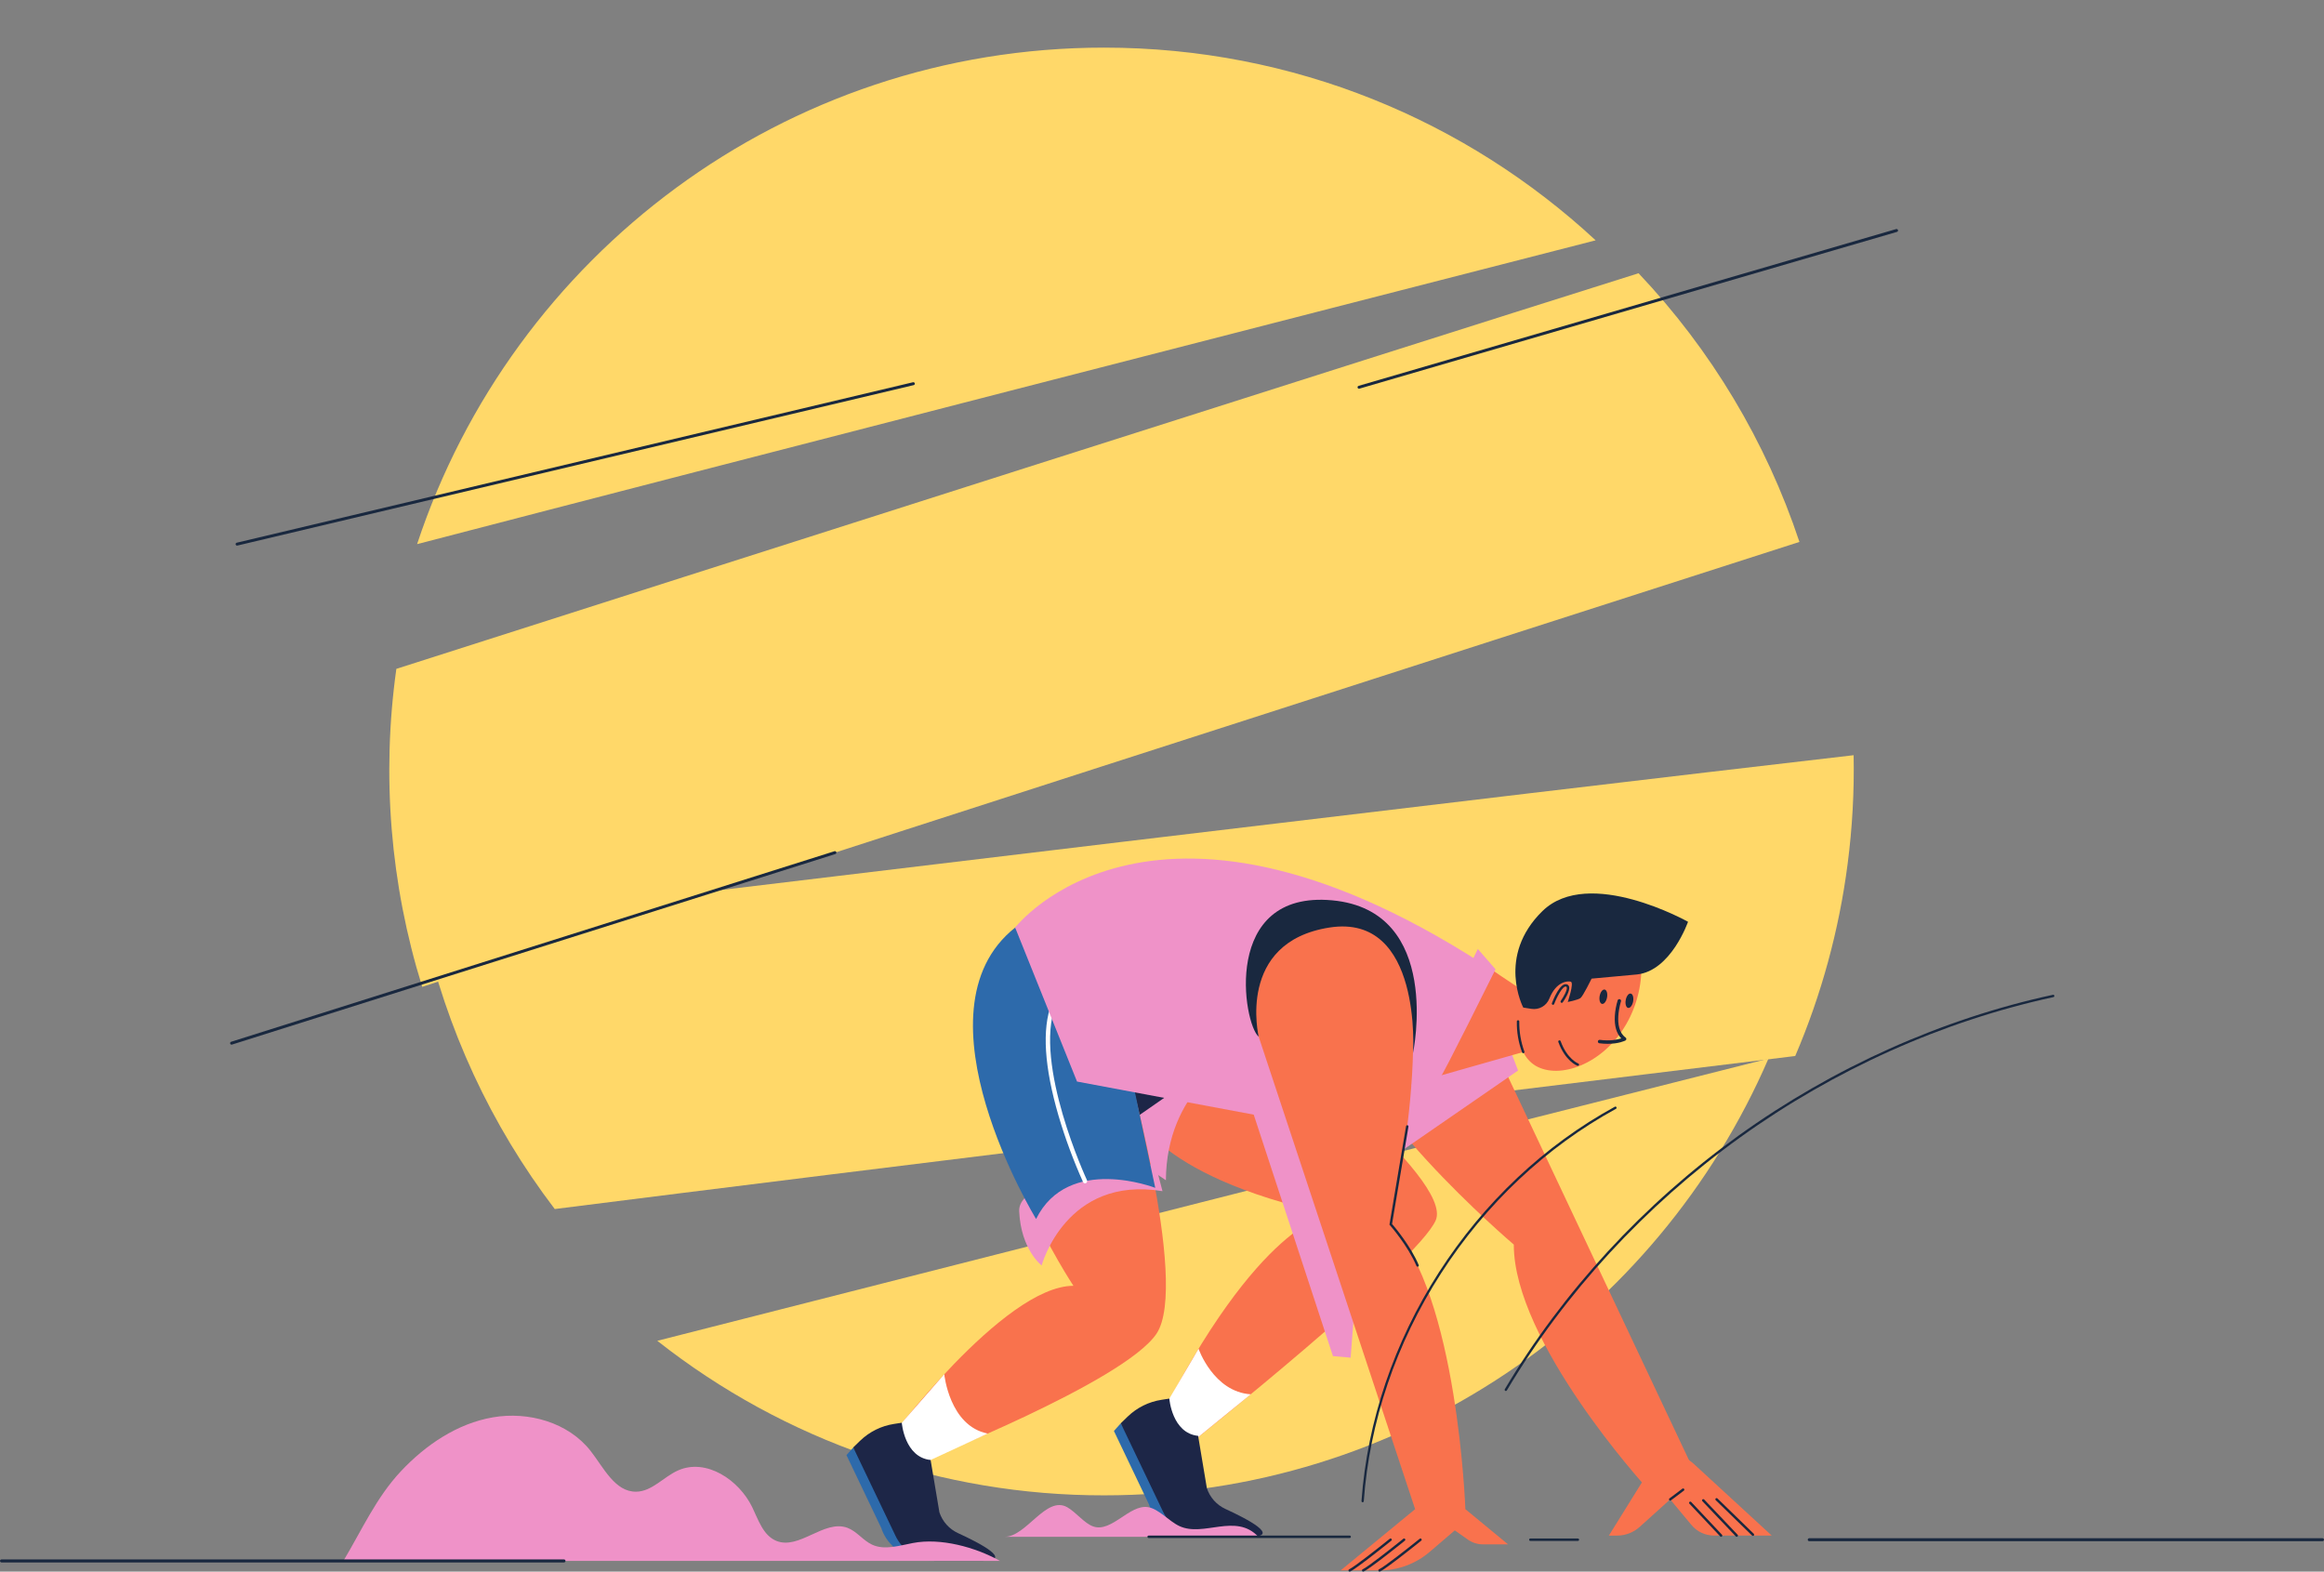 <svg width="488" height="330" viewBox="0 0 488 330" fill="none" xmlns="http://www.w3.org/2000/svg">
<rect x="0" y="0" width="488" height="330" fill="#808080" stroke="none"/>
<mask id="mask0_51_1501" style="mask-type:alpha" maskUnits="userSpaceOnUse" x="40" y="0" width="376" height="330">
<path d="M40 16C40 7.163 47.163 0 56 0H400C408.837 0 416 7.163 416 16V314C416 322.837 408.837 330 400 330H56C47.163 330 40 322.837 40 314V16Z" fill="#EAE8ED"/>
</mask>
<g mask="url(#mask0_51_1501)">
</g>
<path d="M344.069 57.374C281.396 77.112 150.148 119.045 83.227 140.445C80.093 162.83 81.948 185.633 88.66 207.217C147.878 187.722 313.63 134.421 377.85 113.791C370.852 92.739 359.32 73.48 344.069 57.374Z" fill="#FFD869"/>
<path d="M138.019 281.537C164.757 302.606 197.815 314.038 231.85 313.986C294.34 313.986 348.016 276.235 371.344 222.288C304.386 239.157 198.907 266.016 138.019 281.537Z" fill="#FFD869"/>
<path d="M387.968 181.417C388.956 173.845 389.378 166.21 389.23 158.575C319.641 166.614 148.395 187.23 88.921 194.406C93.68 215.997 103.087 236.289 116.487 253.869C181.117 245.677 307.04 230.268 376.966 221.737C382.471 208.868 386.173 195.3 387.968 181.417Z" fill="#FFD869"/>
<path d="M335.06 50.464C307.964 25.352 271.7 10 231.85 10C164.617 10 107.587 53.698 87.582 114.256C155.518 96.556 272.501 66.51 335.06 50.464Z" fill="#FFD869"/>
<path d="M49.759 114.565C49.688 114.559 49.62 114.529 49.569 114.479C49.517 114.43 49.485 114.364 49.477 114.292C49.468 114.221 49.485 114.15 49.523 114.089C49.562 114.029 49.62 113.984 49.688 113.962L191.717 80.263C191.797 80.244 191.881 80.257 191.951 80.301C192.021 80.344 192.071 80.413 192.09 80.493C192.109 80.573 192.095 80.657 192.052 80.727C192.009 80.797 191.94 80.847 191.86 80.866L49.841 114.557C49.814 114.562 49.786 114.565 49.759 114.565Z" fill="#19283F"/>
<path d="M285.359 81.623C285.287 81.621 285.218 81.593 285.164 81.544C285.11 81.496 285.075 81.43 285.064 81.358C285.054 81.286 285.069 81.213 285.107 81.151C285.146 81.09 285.204 81.043 285.273 81.02L398.177 48.095C398.253 48.078 398.333 48.091 398.401 48.131C398.468 48.171 398.518 48.235 398.54 48.31C398.562 48.386 398.554 48.467 398.519 48.537C398.484 48.607 398.423 48.661 398.349 48.688L285.444 81.609C285.416 81.618 285.388 81.623 285.359 81.623Z" fill="#19283F"/>
<path d="M48.626 219.351C48.553 219.35 48.482 219.324 48.427 219.276C48.372 219.228 48.336 219.162 48.324 219.09C48.313 219.017 48.328 218.944 48.365 218.881C48.403 218.819 48.462 218.772 48.532 218.748L175.227 178.736C175.306 178.712 175.391 178.719 175.463 178.757C175.536 178.796 175.591 178.861 175.615 178.939C175.64 179.018 175.632 179.103 175.594 179.175C175.556 179.248 175.491 179.303 175.412 179.327L48.718 219.337C48.688 219.347 48.657 219.352 48.626 219.351Z" fill="#19283F"/>
<path d="M179.181 303.93L177.742 305.537L185.072 320.896C185.072 320.896 186.711 327.215 195.162 327.765L179.181 303.93Z" fill="#2D6AAB"/>
<path d="M309.382 210.665L355.408 308.188L345.521 312.111C345.521 312.111 317.829 281.7 317.873 261.335C317.873 261.335 281.07 230.071 282.151 213.579C283.232 197.087 301.134 193.184 309.382 210.665Z" fill="#F9724D"/>
<g style="mix-blend-mode:multiply">
<path d="M318.767 224.784L294.804 241.314L277.738 222.058L312.646 208.597L318.767 224.784Z" fill="#EF92C8"/>
</g>
<path d="M237.609 232.435C237.609 232.435 241.209 246.72 279.142 254.96C279.142 254.96 264.263 256.478 242.874 299.201L249.947 303.104C249.947 303.104 297.566 265.154 301.467 256.26C305.368 247.367 264.836 216.359 264.836 216.359C264.836 216.359 237.262 216.2 237.609 232.435Z" fill="#F9724D"/>
<g style="mix-blend-mode:multiply">
<path d="M259.217 221.725C259.217 221.725 244.903 229.044 244.821 247.829L228.407 236.776L243.461 209.723L270.962 216.355L287.653 232.539L283.61 285.08L279.895 284.75L259.217 221.725Z" fill="#EF92C8"/>
</g>
<path d="M213.165 194.768C220.426 193.811 236.149 182.038 264.836 216.359L233.901 237.863L213.165 194.768Z" fill="#1D2647"/>
<path d="M235.815 220.529C235.815 220.529 249.903 269.498 242.846 280.048C236.016 290.227 192.523 307.284 192.523 307.284L186.165 302.949C186.165 302.949 210.69 269.989 225.406 269.989C225.406 269.989 204.151 238.068 210.139 218.031C216.128 197.994 235.815 220.529 235.815 220.529Z" fill="#F9724D"/>
<g style="mix-blend-mode:multiply">
<path d="M218.727 265.72C218.727 265.72 223.807 246.762 244.105 250.119L242.615 244.451C242.615 244.451 213.649 246.26 214.012 254.341C214.376 262.422 218.727 265.72 218.727 265.72Z" fill="#EF92C8"/>
</g>
<path d="M242.583 249.421C242.583 249.421 224.303 242.327 217.562 255.959C217.562 255.959 190.926 212.39 213.165 194.768C235.404 177.147 236.169 219.251 236.169 219.251L242.583 249.421Z" fill="#2D6AAB"/>
<path d="M227.831 248.475C227.746 248.473 227.664 248.447 227.593 248.401C227.522 248.355 227.465 248.29 227.429 248.213C225.407 243.712 223.691 239.079 222.292 234.346C219.279 224.042 218.769 216.102 220.802 210.744C221.981 207.635 224.034 205.43 226.9 204.192C226.955 204.167 227.015 204.154 227.075 204.152C227.135 204.151 227.195 204.161 227.251 204.183C227.307 204.205 227.358 204.238 227.401 204.28C227.444 204.321 227.479 204.371 227.503 204.427C227.527 204.482 227.539 204.541 227.54 204.602C227.541 204.662 227.529 204.721 227.507 204.777C227.484 204.833 227.451 204.884 227.408 204.926C227.366 204.969 227.316 205.003 227.26 205.026C224.627 206.162 222.74 208.195 221.65 211.067C216.959 223.429 228.138 247.58 228.25 247.822C228.301 247.93 228.307 248.055 228.266 248.168C228.226 248.281 228.142 248.373 228.033 248.424C227.97 248.456 227.901 248.473 227.831 248.475Z" fill="white"/>
<path d="M213.165 194.768C213.165 194.768 242.583 156.398 314.607 204.533C314.607 204.533 308.564 227.324 291.641 228.813C274.717 230.302 236.165 219.251 236.165 219.251L213.165 194.768Z" fill="#EF92C8"/>
<g style="mix-blend-mode:multiply">
<path d="M213.165 194.768C213.165 194.768 242.615 167.484 255.212 210.131C260.298 227.348 313.53 217.94 313.53 217.94L283.583 237.855L226.155 227.101L213.165 194.768Z" fill="#EF92C8"/>
</g>
<path d="M263.255 214.518L297.151 316.889H307.703C307.703 316.889 306.096 271.78 292.034 257.062C292.034 257.062 303.225 207.474 291.074 196.276C278.923 185.077 257.178 196.167 263.255 214.518Z" fill="#F9724D"/>
<path d="M264.305 217.691C264.305 217.691 259.535 197.853 279.138 194.764C298.741 191.675 296.703 221.126 296.703 221.126C296.703 221.126 303.062 191.213 279.755 189.05C256.447 186.888 261.049 214.976 264.305 217.691Z" fill="#19283F"/>
<path d="M340.327 192.903C335.377 190.045 327.372 194.646 322.449 203.179C321.517 204.787 320.738 206.479 320.123 208.233L312.202 202.946L298.028 227.101L319.859 220.899C320.426 222.11 321.343 223.124 322.491 223.809C327.44 226.667 336.572 223.56 341.496 215.024C346.419 206.489 345.274 195.761 340.327 192.903Z" fill="#F9724D"/>
<g style="mix-blend-mode:multiply">
<path d="M314.038 203.525C314.038 203.525 302.747 226.267 302.375 226.341C302.004 226.416 296.349 227.933 296.349 227.933L310.316 199.256L314.038 203.525Z" fill="#EF92C8"/>
</g>
<path d="M326.111 210.993C326.079 210.992 326.048 210.987 326.018 210.977C325.955 210.952 325.903 210.904 325.875 210.842C325.848 210.78 325.845 210.709 325.87 210.645C326.147 209.918 327.589 206.312 328.961 206.67C329.076 206.696 329.183 206.751 329.272 206.829C329.36 206.907 329.428 207.007 329.467 207.118C329.805 208.047 328.431 210.068 328.152 210.464C328.132 210.492 328.107 210.515 328.079 210.533C328.05 210.551 328.018 210.564 327.985 210.569C327.952 210.575 327.918 210.574 327.885 210.567C327.852 210.559 327.821 210.545 327.793 210.526C327.765 210.506 327.742 210.481 327.724 210.453C327.706 210.424 327.694 210.392 327.688 210.359C327.682 210.326 327.683 210.292 327.691 210.259C327.698 210.226 327.712 210.194 327.732 210.167C328.361 209.275 329.166 207.791 328.985 207.295C328.973 207.262 328.952 207.232 328.925 207.21C328.898 207.187 328.865 207.172 328.831 207.166C328.152 206.985 326.95 209.246 326.35 210.826C326.332 210.875 326.299 210.917 326.256 210.947C326.214 210.977 326.163 210.993 326.111 210.993Z" fill="#19283F"/>
<path d="M297.669 265.977C297.618 265.977 297.569 265.962 297.526 265.934C297.484 265.905 297.451 265.865 297.432 265.819C295.64 261.566 291.88 257.281 291.841 257.239L291.761 257.146L291.781 257.026L295.244 236.498C295.248 236.463 295.258 236.429 295.276 236.399C295.293 236.368 295.316 236.341 295.344 236.32C295.372 236.299 295.404 236.283 295.438 236.275C295.472 236.266 295.508 236.265 295.542 236.271C295.577 236.276 295.61 236.289 295.64 236.308C295.669 236.327 295.694 236.352 295.714 236.382C295.733 236.411 295.747 236.444 295.753 236.478C295.759 236.513 295.758 236.549 295.75 236.583L292.307 256.998C292.872 257.653 296.229 261.646 297.906 265.626C297.919 265.657 297.926 265.69 297.926 265.724C297.927 265.758 297.92 265.791 297.908 265.823C297.895 265.854 297.876 265.883 297.852 265.907C297.829 265.931 297.8 265.95 297.769 265.963C297.737 265.974 297.703 265.979 297.669 265.977Z" fill="#19283F"/>
<path d="M198.278 288.551C198.278 288.551 199.361 299.446 207.402 301.011L193.859 307.282C193.859 307.282 187.987 302.211 189.365 298.752L198.278 288.551Z" fill="white"/>
<path d="M195.413 306.564L197.259 317.551C197.575 318.508 198.085 319.389 198.756 320.14C199.427 320.891 200.245 321.496 201.16 321.917C205.618 323.956 213.012 327.757 206.249 327.757H196.388C194.627 327.758 192.902 327.255 191.417 326.309C189.932 325.362 188.748 324.01 188.005 322.413L179.167 303.923L180.617 302.516C182.566 300.635 185.05 299.404 187.728 298.993L189.359 298.742C189.359 298.742 189.917 306.005 195.413 306.564Z" fill="#1D2647"/>
<path d="M245.536 293.686L251.672 283.207C251.672 283.207 254.816 292.265 262.638 292.769L249.947 303.104C249.947 303.104 243.77 296.701 245.536 293.686Z" fill="white"/>
<path d="M235.343 298.861L233.903 300.469L241.235 315.827C241.235 315.827 242.872 322.146 251.325 322.696L235.343 298.861Z" fill="#2D6AAB"/>
<path d="M251.584 301.496L253.422 312.483C253.737 313.44 254.246 314.321 254.917 315.072C255.588 315.823 256.406 316.428 257.321 316.848C261.778 318.888 269.173 322.689 262.409 322.689H252.566C250.805 322.69 249.081 322.187 247.596 321.24C246.111 320.294 244.927 318.942 244.184 317.345L235.345 298.855L236.794 297.448C238.744 295.567 241.229 294.336 243.907 293.925L245.538 293.674C245.538 293.674 246.088 300.937 251.584 301.496Z" fill="#1D2647"/>
<path d="M297.151 316.888L281.512 329.751H289.684C293.543 329.751 297.275 328.371 300.206 325.86L305.479 321.344L308.215 323.271C309.135 323.923 310.235 324.274 311.362 324.276H316.664L307.703 316.888C307.703 316.888 300.005 312.041 297.151 316.888Z" fill="#F9724D"/>
<path d="M347.275 307.241L337.834 322.439H339.557C341.31 322.439 343 321.79 344.302 320.616L350.706 314.84L355.189 320.222C355.769 320.915 356.493 321.472 357.311 321.854C358.129 322.236 359.021 322.434 359.924 322.433H372.033L355.579 307.304C355.579 307.304 350.272 302.418 347.275 307.241Z" fill="#F9724D"/>
<path d="M319.859 221.156C319.809 221.156 319.759 221.141 319.717 221.113C319.675 221.085 319.642 221.044 319.622 220.997C318.846 218.913 318.469 216.702 318.51 214.478C318.511 214.41 318.539 214.345 318.588 214.297C318.638 214.25 318.704 214.224 318.772 214.226C318.84 214.227 318.905 214.255 318.952 214.305C318.999 214.354 319.025 214.42 319.024 214.488C318.991 216.64 319.355 218.78 320.096 220.801C320.122 220.863 320.122 220.934 320.096 220.997C320.071 221.06 320.021 221.11 319.958 221.136C319.927 221.15 319.893 221.156 319.859 221.156Z" fill="#19283F"/>
<path d="M343.723 204.614C343.302 204.658 334.208 205.49 334.208 205.49C334.208 205.49 332.4 209.188 331.864 209.578C331.327 209.968 329.2 210.394 329.2 210.394C329.2 210.394 330.586 206.344 329.839 206.131C329.216 205.952 326.774 206.043 325.331 209.696C325.04 210.427 324.509 211.037 323.826 211.425C323.142 211.814 322.347 211.958 321.571 211.835L319.859 211.568C319.859 211.568 314.177 200.801 323.877 191.313C333.577 181.825 354.456 193.552 354.456 193.552C354.456 193.552 350.885 203.866 343.723 204.614Z" fill="#19283F"/>
<path d="M337.583 219.179C337 219.178 336.419 219.14 335.841 219.064C335.794 219.058 335.748 219.043 335.707 219.019C335.666 218.995 335.629 218.964 335.6 218.926C335.571 218.888 335.55 218.845 335.537 218.799C335.525 218.753 335.522 218.705 335.528 218.658C335.534 218.611 335.549 218.565 335.573 218.524C335.596 218.483 335.628 218.446 335.666 218.417C335.703 218.388 335.746 218.367 335.792 218.354C335.838 218.342 335.886 218.339 335.934 218.345C338.143 218.626 339.686 218.286 340.445 218.043C339.441 217.026 338.963 215.406 339.089 213.314C339.161 212.196 339.363 211.09 339.692 210.018C339.727 209.933 339.792 209.864 339.876 209.825C339.96 209.787 340.055 209.781 340.142 209.81C340.23 209.839 340.303 209.9 340.347 209.981C340.392 210.062 340.404 210.156 340.381 210.245C340.363 210.302 338.573 215.887 341.353 217.864C341.404 217.9 341.444 217.949 341.471 218.005C341.498 218.061 341.51 218.124 341.505 218.186C341.501 218.248 341.481 218.308 341.447 218.36C341.413 218.412 341.366 218.455 341.311 218.483C341.247 218.518 339.939 219.179 337.583 219.179Z" fill="#19283F"/>
<path d="M337.454 209.429C337.303 210.263 336.835 210.874 336.406 210.798C335.976 210.721 335.751 209.994 335.899 209.152C336.048 208.31 336.518 207.705 336.948 207.783C337.378 207.862 337.603 208.597 337.454 209.429Z" fill="#19283F"/>
<path d="M342.928 210.271C342.779 211.103 342.311 211.716 341.881 211.638C341.451 211.559 341.226 210.834 341.375 209.992C341.524 209.15 341.994 208.547 342.422 208.623C342.85 208.7 343.079 209.437 342.928 210.271Z" fill="#19283F"/>
<path d="M331.325 223.803C331.296 223.803 331.267 223.798 331.239 223.789C331.135 223.751 328.692 222.822 327.222 218.793C327.198 218.728 327.201 218.657 327.23 218.595C327.259 218.533 327.311 218.485 327.375 218.462C327.439 218.438 327.51 218.441 327.572 218.47C327.634 218.499 327.682 218.551 327.706 218.616C329.08 222.402 331.384 223.296 331.406 223.304C331.462 223.325 331.51 223.366 331.539 223.418C331.569 223.47 331.58 223.531 331.57 223.591C331.559 223.65 331.528 223.704 331.482 223.742C331.436 223.781 331.378 223.803 331.317 223.803H331.325Z" fill="#19283F"/>
<path d="M289.684 330C289.625 329.999 289.567 329.979 289.522 329.941C289.476 329.903 289.445 329.851 289.433 329.793C289.421 329.735 289.43 329.674 289.458 329.622C289.486 329.569 289.531 329.528 289.586 329.505C290.526 329.115 295.574 325.148 298.113 323.102C298.166 323.06 298.234 323.04 298.302 323.047C298.37 323.055 298.432 323.089 298.474 323.142C298.517 323.196 298.537 323.264 298.529 323.332C298.522 323.4 298.487 323.462 298.434 323.504C298.133 323.747 291.024 329.465 289.782 329.98C289.751 329.993 289.718 330 289.684 330Z" fill="#19283F"/>
<path d="M286.247 330C286.188 329.999 286.13 329.979 286.085 329.941C286.039 329.903 286.008 329.851 285.996 329.793C285.984 329.735 285.993 329.674 286.021 329.622C286.049 329.569 286.094 329.528 286.149 329.505C287.089 329.115 292.137 325.148 294.676 323.102C294.729 323.06 294.797 323.04 294.865 323.047C294.933 323.055 294.995 323.089 295.037 323.142C295.08 323.196 295.1 323.264 295.092 323.332C295.085 323.4 295.05 323.462 294.997 323.504C294.696 323.747 287.587 329.465 286.345 329.98C286.314 329.993 286.281 330 286.247 330Z" fill="#19283F"/>
<path d="M283.407 330C283.347 330 283.29 329.979 283.244 329.941C283.199 329.903 283.167 329.851 283.156 329.793C283.144 329.735 283.153 329.674 283.181 329.622C283.209 329.57 283.254 329.528 283.308 329.505C284.246 329.116 289.296 325.148 291.833 323.102C291.86 323.081 291.89 323.065 291.923 323.056C291.955 323.046 291.989 323.043 292.023 323.047C292.056 323.051 292.089 323.061 292.119 323.077C292.148 323.093 292.175 323.115 292.196 323.142C292.217 323.168 292.233 323.198 292.243 323.231C292.252 323.263 292.255 323.297 292.251 323.331C292.248 323.365 292.238 323.397 292.221 323.427C292.205 323.457 292.183 323.483 292.157 323.504C291.853 323.748 284.746 329.465 283.505 329.98C283.474 329.993 283.44 330 283.407 330Z" fill="#19283F"/>
<path d="M350.712 315.092C350.673 315.092 350.634 315.082 350.599 315.064C350.564 315.047 350.534 315.021 350.511 314.989C350.491 314.963 350.475 314.932 350.467 314.899C350.458 314.867 350.456 314.833 350.461 314.799C350.466 314.766 350.477 314.733 350.494 314.704C350.511 314.675 350.534 314.65 350.561 314.63L353.271 312.59C353.326 312.549 353.394 312.531 353.462 312.541C353.53 312.55 353.591 312.586 353.632 312.641C353.673 312.696 353.69 312.764 353.681 312.832C353.671 312.9 353.635 312.961 353.58 313.002L350.871 315.042C350.825 315.075 350.769 315.093 350.712 315.092Z" fill="#19283F"/>
<path d="M361.404 322.691C361.369 322.691 361.335 322.684 361.303 322.67C361.27 322.656 361.242 322.636 361.218 322.61L354.749 315.739C354.703 315.689 354.677 315.623 354.679 315.555C354.681 315.487 354.71 315.422 354.76 315.375C354.809 315.328 354.875 315.303 354.943 315.305C355.012 315.307 355.076 315.336 355.123 315.385L361.591 322.258C361.625 322.295 361.648 322.341 361.656 322.39C361.665 322.439 361.658 322.49 361.639 322.535C361.619 322.581 361.586 322.62 361.545 322.648C361.503 322.675 361.454 322.69 361.404 322.691Z" fill="#19283F"/>
<path d="M364.681 322.69C364.646 322.691 364.611 322.683 364.579 322.67C364.547 322.656 364.518 322.635 364.494 322.61L357.483 315.228C357.457 315.204 357.436 315.175 357.422 315.143C357.407 315.111 357.4 315.076 357.399 315.041C357.399 315.005 357.406 314.97 357.42 314.938C357.433 314.905 357.454 314.876 357.479 314.852C357.505 314.827 357.535 314.808 357.568 314.796C357.602 314.784 357.637 314.779 357.672 314.781C357.707 314.783 357.742 314.793 357.773 314.809C357.805 314.825 357.833 314.847 357.855 314.874L364.868 322.256C364.891 322.281 364.909 322.31 364.921 322.341C364.933 322.373 364.939 322.406 364.938 322.44C364.937 322.474 364.929 322.507 364.916 322.538C364.902 322.569 364.882 322.597 364.858 322.62C364.834 322.643 364.807 322.661 364.776 322.673C364.746 322.685 364.713 322.691 364.681 322.69Z" fill="#19283F"/>
<path d="M368.086 322.504C368.019 322.504 367.955 322.478 367.907 322.431L360.29 315.019C360.262 314.997 360.24 314.969 360.225 314.937C360.209 314.905 360.2 314.871 360.198 314.835C360.196 314.8 360.202 314.765 360.214 314.732C360.227 314.698 360.246 314.668 360.27 314.643C360.295 314.617 360.325 314.597 360.357 314.584C360.39 314.571 360.425 314.564 360.461 314.565C360.496 314.566 360.531 314.574 360.563 314.589C360.595 314.604 360.624 314.625 360.647 314.652L368.264 322.062C368.301 322.097 368.327 322.143 368.337 322.193C368.348 322.243 368.343 322.295 368.324 322.343C368.305 322.39 368.272 322.431 368.229 322.46C368.187 322.488 368.137 322.504 368.086 322.504Z" fill="#19283F"/>
<path d="M209.995 327.759H72.1C75.999 321.247 79.002 314.438 84.199 308.91C89.395 303.381 96.022 298.897 103.497 297.607C110.971 296.317 119.312 298.672 124 304.641C126.764 308.158 129.104 313.267 133.576 313.221C136.92 313.184 139.345 310.089 142.414 308.741C148.286 306.154 155.188 310.728 157.972 316.51C159.256 319.179 160.272 322.425 163.012 323.545C167.833 325.51 173.046 319.001 177.941 320.803C179.908 321.529 181.211 323.45 183.112 324.336C185.755 325.566 188.825 324.537 191.687 323.997C197.514 322.869 204.804 324.867 209.995 327.759Z" fill="#EF92C8"/>
<path d="M264.239 322.691H210.973C215.515 322.691 219.667 313.982 224.092 316.479C225.962 317.532 227.696 319.895 229.598 320.534C233.443 321.818 237.175 315.86 241.048 316.464C243.31 316.816 245.411 319.383 247.637 320.432C252.741 322.837 259.476 317.6 264.239 322.691Z" fill="#EF92C8"/>
<path d="M316.198 292.076C316.154 292.076 316.11 292.065 316.072 292.043C316.034 292.021 316.003 291.989 315.981 291.951C315.959 291.913 315.948 291.869 315.948 291.825C315.948 291.781 315.96 291.738 315.983 291.7C328.182 271.191 345.148 252.784 365.044 238.47C384.941 224.157 407.777 213.923 431.096 208.881C431.159 208.871 431.223 208.886 431.275 208.922C431.327 208.958 431.363 209.013 431.377 209.075C431.39 209.137 431.379 209.202 431.347 209.256C431.314 209.31 431.262 209.35 431.201 209.367C407.951 214.391 385.176 224.599 365.334 238.874C345.491 253.149 328.573 271.504 316.41 291.954C316.389 291.991 316.358 292.022 316.32 292.043C316.283 292.065 316.241 292.076 316.198 292.076Z" fill="#19283F"/>
<path d="M286.137 315.441H286.119C286.086 315.439 286.054 315.43 286.025 315.416C285.996 315.401 285.97 315.381 285.949 315.356C285.928 315.332 285.911 315.303 285.901 315.272C285.891 315.241 285.887 315.208 285.89 315.176C287.095 298.431 292.731 281.814 302.16 267.143C311.589 252.472 324.367 240.44 339.089 232.386C339.147 232.355 339.216 232.347 339.279 232.366C339.343 232.385 339.396 232.428 339.428 232.486C339.459 232.544 339.467 232.612 339.448 232.676C339.429 232.739 339.386 232.793 339.328 232.825C324.678 240.837 311.969 252.797 302.568 267.412C293.167 282.027 287.573 298.563 286.368 315.218C286.362 315.277 286.335 315.331 286.293 315.372C286.251 315.413 286.195 315.437 286.137 315.441Z" fill="#19283F"/>
<path d="M118.426 328.074H0.315C0.232 328.074 0.152 328.041 0.092 327.982C0.033 327.923 0 327.843 0 327.759C0 327.675 0.033 327.595 0.092 327.536C0.152 327.477 0.232 327.443 0.315 327.443H118.43C118.514 327.443 118.594 327.477 118.653 327.536C118.712 327.595 118.745 327.675 118.745 327.759C118.745 327.843 118.712 327.923 118.653 327.982C118.594 328.041 118.514 328.074 118.43 328.074H118.426Z" fill="#19283F"/>
<path d="M487.683 323.619H379.911C379.827 323.619 379.747 323.586 379.688 323.526C379.629 323.467 379.596 323.387 379.596 323.303C379.596 323.22 379.629 323.139 379.688 323.08C379.747 323.021 379.827 322.988 379.911 322.988H487.683C487.766 322.988 487.846 323.021 487.906 323.08C487.965 323.139 487.998 323.22 487.998 323.303C487.998 323.387 487.965 323.467 487.906 323.526C487.846 323.586 487.766 323.619 487.683 323.619Z" fill="#19283F"/>
<path d="M331.325 323.561H321.346C321.278 323.561 321.212 323.534 321.164 323.486C321.116 323.437 321.089 323.372 321.089 323.304C321.089 323.235 321.116 323.17 321.164 323.122C321.212 323.073 321.278 323.046 321.346 323.046H331.325C331.394 323.046 331.459 323.073 331.507 323.122C331.555 323.17 331.583 323.235 331.583 323.304C331.583 323.372 331.555 323.437 331.507 323.486C331.459 323.534 331.394 323.561 331.325 323.561Z" fill="#19283F"/>
<path d="M283.407 322.948H241.193C241.125 322.948 241.059 322.921 241.011 322.872C240.963 322.824 240.936 322.759 240.936 322.69C240.936 322.622 240.963 322.557 241.011 322.508C241.059 322.46 241.125 322.433 241.193 322.433H283.407C283.475 322.433 283.54 322.46 283.588 322.508C283.637 322.557 283.664 322.622 283.664 322.69C283.664 322.759 283.637 322.824 283.588 322.872C283.54 322.921 283.475 322.948 283.407 322.948Z" fill="#19283F"/>
</svg>
